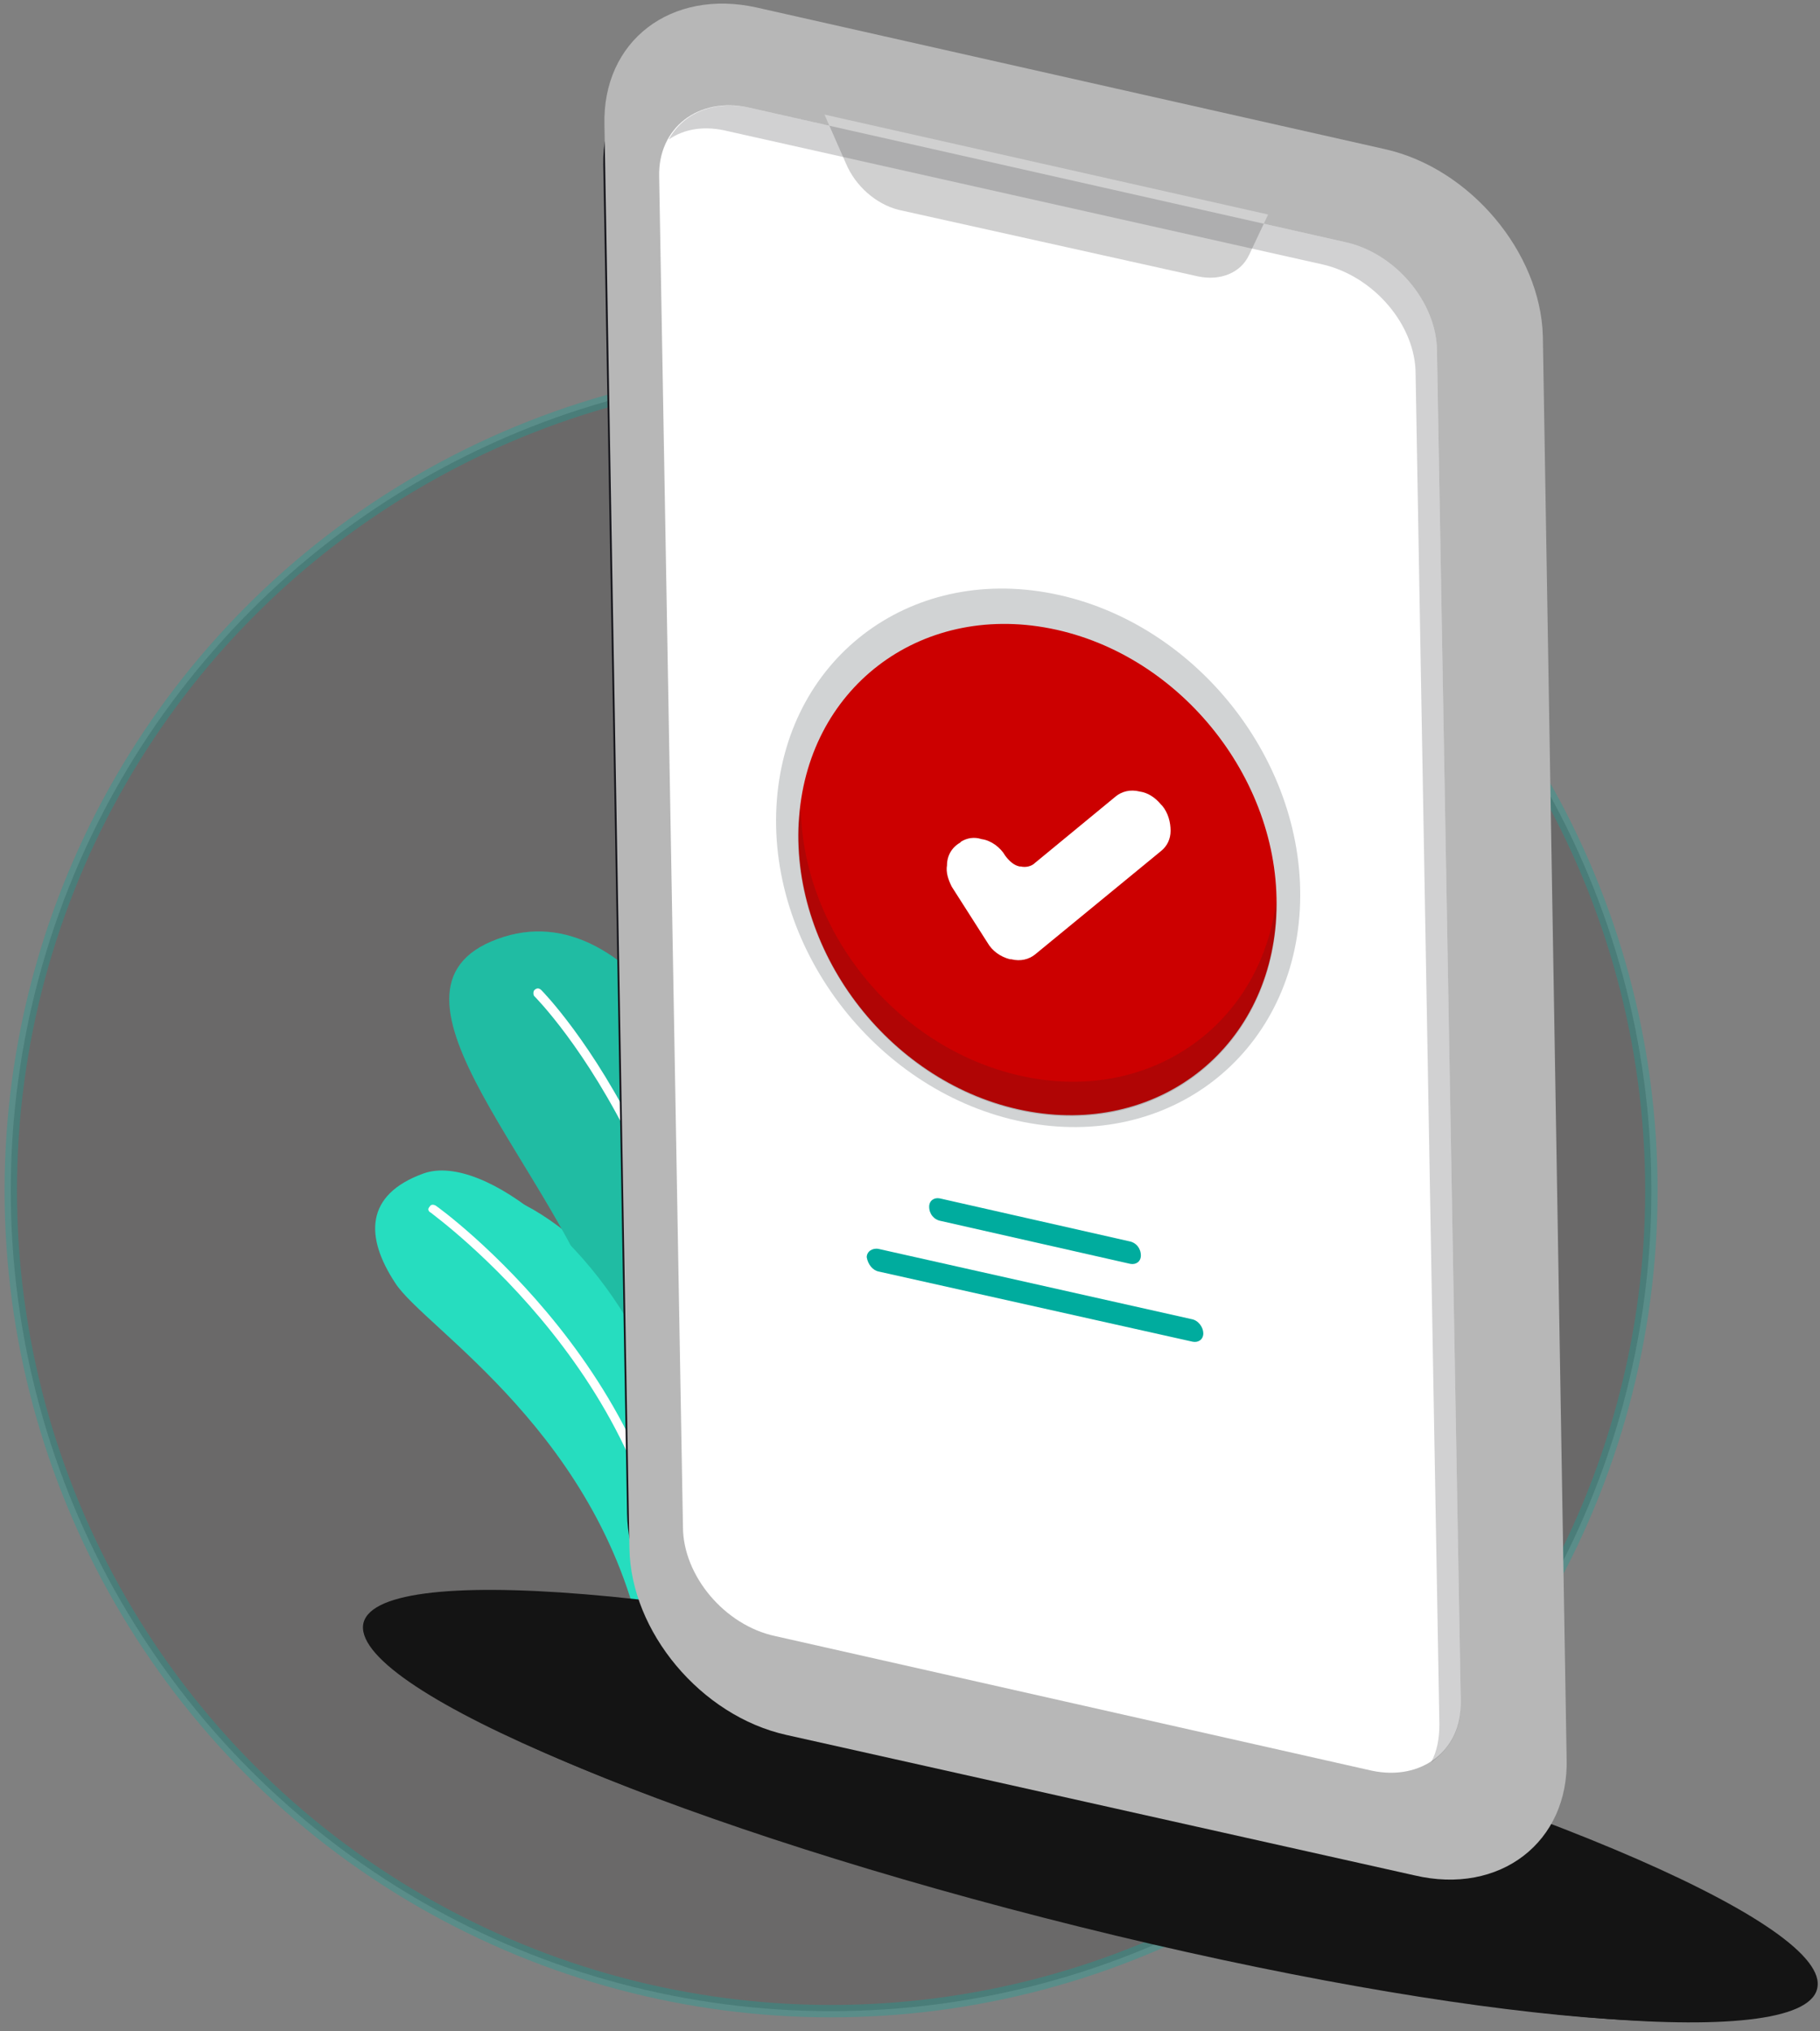 <svg width="147" height="164" viewBox="0 0 147 164" fill="none" xmlns="http://www.w3.org/2000/svg">
<rect x="0" y="0" width="147" height="164" fill="#808080" stroke="none"/>
<circle opacity="0.3" cx="67.126" cy="96.135" r="66.255" fill="#373435" stroke="#00AC9E"/>
<path d="M108.067 23.008L61.131 12.422C58.32 11.86 55.978 12.89 54.854 14.951C56.072 14.108 57.665 13.827 59.538 14.296L106.381 24.788C110.409 25.725 113.688 29.566 113.688 33.407L115.562 139.74C115.562 140.864 115.375 141.895 114.906 142.738C116.405 141.707 117.342 140.021 117.248 137.96L115.375 31.627C115.375 27.786 112.096 23.851 108.067 23.008Z" fill="#4B4B4D" fill-opacity="0.251"/>
<path d="M56.26 131.87L62.349 128.31C62.349 128.31 63.848 115.288 62.818 105.17C61.412 91.023 52.231 73.879 41.364 77.907C30.402 81.936 46.329 96.363 49.889 108.449C53.449 120.44 56.26 131.87 56.26 131.87Z" fill="#26DDBF"/>
<path d="M57.617 131.87L63.706 128.31C63.706 128.31 65.205 115.288 64.175 105.17C62.77 91.023 53.589 73.879 42.721 77.908C31.76 81.936 47.686 96.364 51.246 108.449C54.806 120.441 57.617 131.87 57.617 131.87Z" fill="black" fill-opacity="0.149"/>
<path d="M60.801 130.371C60.614 130.371 60.427 130.184 60.427 129.996C61.551 98.424 45.812 82.592 45.624 82.404C45.531 82.311 45.531 82.03 45.624 81.936C45.812 81.749 45.999 81.749 46.187 81.936C46.28 82.03 62.207 98.144 61.176 129.996C61.176 130.184 60.989 130.371 60.801 130.371Z" fill="white"/>
<path d="M54.337 134.4L58.647 131.87C58.647 131.87 59.396 122.97 54.993 112.009C51.245 102.547 41.69 94.677 36.912 96.364C32.227 98.05 32.321 101.423 34.663 104.983C36.912 108.543 51.152 116.974 54.337 134.4Z" fill="#26DDBF"/>
<path d="M56.586 133.462C56.399 133.462 56.305 133.275 56.305 133.087C56.399 113.132 37.662 99.642 37.475 99.454C37.287 99.361 37.194 99.173 37.381 98.986C37.475 98.799 37.662 98.799 37.849 98.892C38.037 98.986 57.055 112.758 57.055 133.087C57.055 133.275 56.867 133.462 56.586 133.462Z" fill="white"/>
<path d="M145.353 160.351C145.915 155.198 120.714 144.612 89.048 136.742C57.383 128.966 31.338 126.812 30.776 131.964C30.308 137.211 55.509 147.703 87.175 155.573C118.84 163.442 144.885 165.597 145.353 160.351Z" fill="#141414"/>
<path d="M63.38 137.116C56.916 135.71 51.669 129.433 51.575 123.157L49.702 16.918C49.608 10.641 54.667 6.706 61.131 8.205L108.068 18.698C114.438 20.103 119.684 26.38 119.778 32.657L121.652 138.896C121.746 145.173 116.687 149.107 110.316 147.702L63.38 137.116Z" fill="#16161C"/>
<path d="M64.13 140.582C57.384 139.083 51.857 132.431 51.763 125.873L49.796 13.826C49.609 7.174 55.042 3.052 61.788 4.551L111.253 15.7C117.999 17.198 123.526 23.85 123.713 30.408L125.587 142.455C125.775 149.013 120.341 153.229 113.595 151.636L64.13 140.582Z" fill="#D0D0D0"/>
<path d="M63.286 132.806C59.258 131.963 55.978 128.028 55.978 124.187L54.105 17.855C54.011 14.014 57.196 11.578 61.131 12.421L108.067 23.007C112.096 23.851 115.375 27.785 115.375 31.626L117.249 137.959C117.342 141.8 114.157 144.236 110.222 143.393L63.286 132.806Z" fill="#F3F3F3"/>
<path d="M102.071 20.852L67.126 12.983L68.813 16.824C69.562 18.604 71.155 20.009 72.935 20.477L96.543 25.724C98.323 26.099 99.916 25.443 100.572 24.038L102.071 20.852Z" fill="#D0D0D0"/>
<path d="M93.452 90.472L78.556 87.193C77.994 87.099 77.619 87.38 77.619 87.849C77.619 88.317 78.088 88.879 78.556 88.973L93.452 92.252C93.921 92.439 94.389 92.065 94.295 91.596C94.295 91.128 93.921 90.659 93.452 90.472Z" fill="#00AC9E"/>
<path d="M98.043 96.655L73.404 91.127C72.936 90.94 72.561 91.315 72.561 91.783C72.561 92.252 72.936 92.814 73.498 92.907L98.137 98.435C98.605 98.528 99.074 98.248 98.98 97.685C98.98 97.217 98.605 96.749 98.043 96.655Z" fill="#00AC9E"/>
<path d="M102.36 103.027L66.814 94.857C66.144 94.62 65.57 94.953 65.535 95.42C65.501 95.887 66.006 96.488 66.819 96.642L102.365 104.812C103.042 104.956 103.746 104.726 103.651 104.156C103.685 103.688 103.173 103.181 102.36 103.027Z" fill="#00AC9E"/>
<path d="M55.451 131.155L61.695 127.504C61.695 127.504 63.232 114.152 62.175 103.777C60.734 89.272 51.32 71.692 40.177 75.823C28.938 79.954 45.268 94.747 48.919 107.139C52.569 119.435 55.451 131.155 55.451 131.155Z" fill="#26DDBF"/>
<path d="M55.451 131.155L61.695 127.504C61.695 127.504 63.232 114.152 62.175 103.777C60.734 89.272 51.32 71.692 40.177 75.823C28.938 79.954 45.268 94.747 48.919 107.139C52.569 119.435 55.451 131.155 55.451 131.155Z" fill="black" fill-opacity="0.149"/>
<path d="M58.717 129.618C58.525 129.618 58.333 129.426 58.333 129.234C59.486 96.861 43.347 80.626 43.155 80.434C43.059 80.338 43.059 80.05 43.155 79.954C43.347 79.762 43.539 79.762 43.731 79.954C43.828 80.05 60.158 96.573 59.101 129.234C59.101 129.426 58.909 129.618 58.717 129.618Z" fill="white"/>
<path d="M52.087 133.748L56.506 131.154C56.506 131.154 57.275 122.028 52.76 110.789C48.917 101.087 39.119 93.018 34.22 94.747C29.417 96.476 29.513 99.934 31.915 103.584C34.22 107.235 48.821 115.88 52.087 133.748Z" fill="#26DDBF"/>
<path d="M54.393 132.788C54.201 132.788 54.105 132.596 54.105 132.404C54.201 111.942 34.989 98.109 34.797 97.917C34.604 97.821 34.508 97.629 34.7 97.437C34.797 97.245 34.989 97.245 35.181 97.341C35.373 97.437 54.873 111.558 54.873 132.404C54.873 132.596 54.681 132.788 54.393 132.788Z" fill="white"/>
<path d="M146.806 160.357C147.382 155.074 121.541 144.219 89.073 136.149C56.604 128.176 29.898 125.967 29.322 131.25C28.842 136.63 54.682 147.389 87.151 155.458C119.62 163.527 146.325 165.736 146.806 160.357Z" fill="#141414"/>
<path d="M62.751 136.535C56.123 135.094 50.743 128.658 50.647 122.222L48.726 13.287C48.63 6.851 53.817 2.817 60.446 4.354L108.572 15.113C115.105 16.554 120.484 22.99 120.58 29.426L122.501 138.36C122.598 144.796 117.41 148.831 110.878 147.39L62.751 136.535Z" fill="#16161C"/>
<path d="M63.519 140.088C56.602 138.551 50.935 131.731 50.839 125.007L48.821 10.117C48.629 3.296 54.201 -0.93 61.117 0.607L111.838 12.038C118.754 13.575 124.422 20.395 124.614 27.12L126.535 142.01C126.727 148.734 121.156 153.057 114.239 151.424L63.519 140.088Z" fill="#B7B7B7"/>
<path d="M62.654 132.115C58.524 131.251 55.162 127.216 55.162 123.278L53.24 14.248C53.144 10.309 56.41 7.811 60.445 8.676L108.572 19.531C112.703 20.395 116.065 24.43 116.065 28.369L117.986 137.399C118.082 141.337 114.816 143.835 110.781 142.97L62.654 132.115Z" fill="white"/>
<path d="M102.425 17.321L66.594 9.252L68.323 13.191C69.091 15.016 70.724 16.457 72.55 16.937L96.757 22.317C98.582 22.701 100.215 22.028 100.888 20.587L102.425 17.321Z" fill="#D0D0D0"/>
<path d="M91.186 100.223L75.913 96.765C75.432 96.669 75.048 96.957 75.048 97.437C75.048 98.014 75.432 98.494 76.009 98.59L91.283 102.048C91.763 102.144 92.147 101.856 92.147 101.376C92.147 100.799 91.763 100.319 91.186 100.223Z" fill="#00AC9E"/>
<path d="M96.23 106.511L70.966 100.844C70.485 100.748 70.005 101.036 70.005 101.516C70.101 102.092 70.485 102.573 70.966 102.669L96.326 108.336C96.806 108.432 97.19 108.144 97.19 107.664C97.19 107.184 96.806 106.607 96.23 106.511Z" fill="#00AC9E"/>
<path d="M108.573 19.531L60.446 8.676C57.564 8.099 55.163 9.156 54.01 11.269C55.259 10.405 56.892 10.117 58.813 10.597L106.844 21.356C110.974 22.317 114.337 26.255 114.337 30.194L116.258 139.224C116.258 140.376 116.066 141.433 115.585 142.298C117.122 141.241 118.083 139.512 117.987 137.399L116.066 28.368C116.066 24.43 112.704 20.395 108.573 19.531Z" fill="#4B4B4D" fill-opacity="0.251"/>
<path d="M82.692 90.599C94.364 92.902 104.346 85.219 104.986 73.436C105.626 61.654 96.682 50.236 85.009 47.932C73.336 45.628 63.354 53.312 62.714 65.094C62.075 76.876 71.019 88.295 82.692 90.599Z" fill="#D1D3D4"/>
<path d="M82.74 89.674C93.389 91.776 102.496 84.766 103.079 74.017C103.663 63.269 95.504 52.851 84.854 50.75C74.205 48.648 65.099 55.658 64.515 66.407C63.931 77.156 72.091 87.573 82.74 89.674Z" fill="#CC0000"/>
<path fill-rule="evenodd" clip-rule="evenodd" d="M81.675 77.456H81.579C80.811 77.264 80.138 76.784 79.754 76.111L76.872 71.596C76.584 71.02 76.392 70.444 76.488 69.867C76.488 69.099 76.872 68.426 77.545 68.042L77.641 67.946C78.121 67.658 78.698 67.562 79.274 67.754C80.042 67.85 80.811 68.426 81.195 69.099C81.483 69.483 81.868 69.867 82.348 69.963H82.444C82.828 70.059 83.308 69.963 83.597 69.675L90.129 64.296C90.609 63.911 91.282 63.719 92.05 63.911C92.723 64.007 93.299 64.392 93.779 64.968L93.875 65.064C94.356 65.64 94.548 66.409 94.548 67.081C94.548 67.754 94.26 68.33 93.779 68.714L83.597 77.072C83.116 77.456 82.444 77.648 81.675 77.456Z" fill="white"/>
<path fill-rule="evenodd" clip-rule="evenodd" d="M82.925 86.967C72.742 84.949 64.769 75.439 64.673 65.064C64.577 65.545 64.577 66.025 64.481 66.409C63.904 77.168 72.07 87.639 82.733 89.752C93.395 91.866 102.521 84.853 103.098 74.094C103.098 73.614 103.098 73.134 103.098 72.653C101.849 82.74 93.011 88.984 82.925 86.967Z" fill="#231F20" fill-opacity="0.161"/>
</svg>
